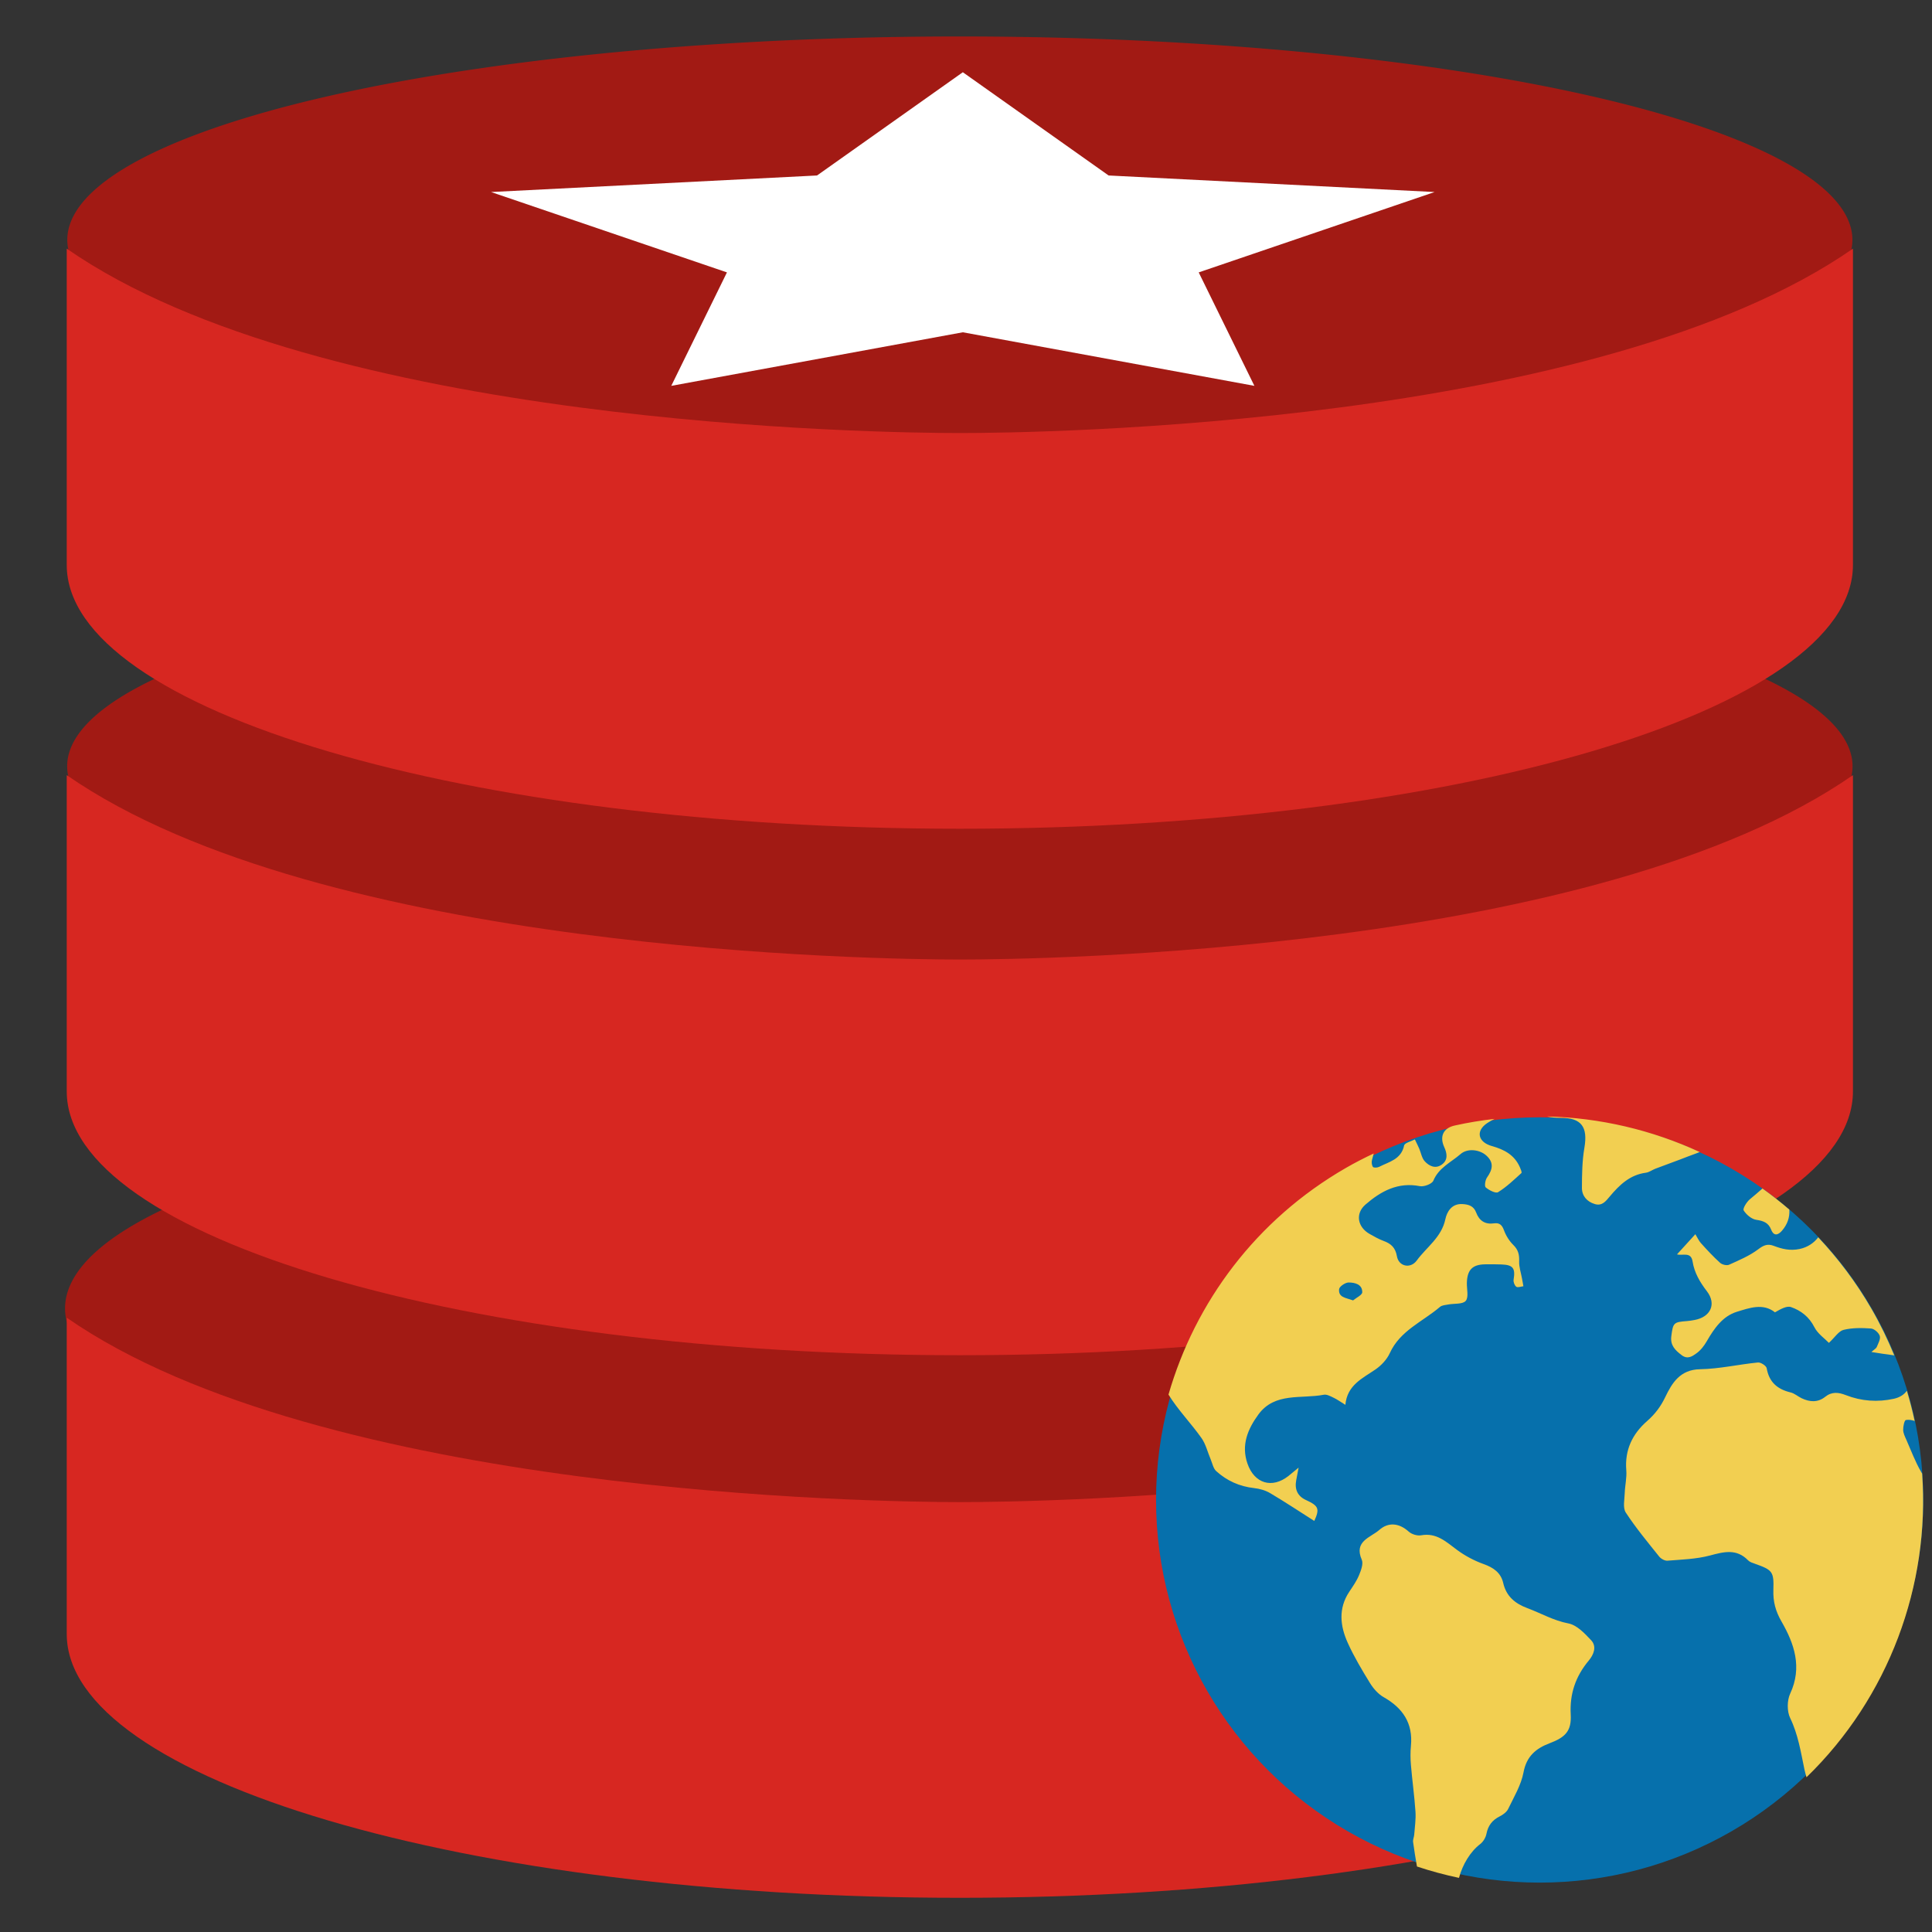 <?xml version="1.0" encoding="UTF-8" standalone="no"?>
<svg
   xmlns:dc="http://purl.org/dc/elements/1.1/"
   xmlns:cc="http://creativecommons.org/ns#"
   xmlns:rdf="http://www.w3.org/1999/02/22-rdf-syntax-ns#"
   xmlns:svg="http://www.w3.org/2000/svg"
   xmlns="http://www.w3.org/2000/svg"
   xmlns:sodipodi="http://sodipodi.sourceforge.net/DTD/sodipodi-0.dtd"
   xmlns:inkscape="http://www.inkscape.org/namespaces/inkscape"
   enable-background="new 0 0 16 16"
   height="1024"
   id="Layer_1"
   version="1.0"
   viewBox="0 0 163.84 163.84"
   width="1024"
   xml:space="preserve"
   inkscape:version="0.91 r13725"
   sodipodi:docname="redisnav.svg"
   inkscape:export-filename="/home/ubuntu/develop/redis-navigator/src/resources/icons/1024x1024/redisnav_white_bg.png"
   inkscape:export-xdpi="90"
   inkscape:export-ydpi="90"><rect x="0" y="0" width="163.84" height="163.84" fill="#333333" stroke="none"/><defs
     id="defs18"><defs
       id="defs5"><rect
         width="16"
         id="SVGID_1_"
         height="16"
         x="0"
         y="0" /></defs></defs><sodipodi:namedview
     pagecolor="#ffffff"
     bordercolor="#666666"
     borderopacity="1"
     objecttolerance="10"
     gridtolerance="10"
     guidetolerance="10"
     inkscape:pageopacity="1"
     inkscape:pageshadow="2"
     inkscape:window-width="2560"
     inkscape:window-height="1327"
     id="namedview16"
     showgrid="false"
     inkscape:zoom="0.29601545"
     inkscape:cx="512.10143"
     inkscape:cy="436.94585"
     inkscape:window-x="1920"
     inkscape:window-y="27"
     inkscape:window-maximized="1"
     inkscape:current-layer="Layer_1" /><path
     style="opacity:1;fill:#a21a14;fill-opacity:1"
     d="M 157.09,20.343 A 75.691,17.251 0 0 1 81.398,37.593 75.691,17.251 0 0 1 5.707,20.343 75.691,17.251 0 0 1 81.398,3.092 75.691,17.251 0 0 1 157.09,20.343 Z"
     id="path4811"
     inkscape:connector-curvature="0" /><path
     style="opacity:1;fill:#a21a14;fill-opacity:1"
     d="M 157.102,64.982 A 75.703,17.181 0 0 1 81.398,82.163 75.703,17.181 0 0 1 5.695,64.982 75.703,17.181 0 0 1 81.398,47.801 75.703,17.181 0 0 1 157.102,64.982 Z"
     id="path4811-3"
     inkscape:connector-curvature="0" /><path
     style="opacity:1;fill:#a21a14;fill-opacity:1"
     d="M 157.089,110.954 A 75.786,18.437 0 0 1 81.303,129.391 75.786,18.437 0 0 1 5.517,110.954 75.786,18.437 0 0 1 81.303,92.517 75.786,18.437 0 0 1 157.089,110.954 Z"
     id="path4811-6"
     inkscape:connector-curvature="0" /><path
     style="fill:#d72721;fill-opacity:1;stroke:none;stroke-opacity:1"
     inkscape:connector-curvature="0"
     id="path10"
     d="m 5.66,21.086 0,26.823 c 0,12.349 33.909,22.371 75.738,22.371 41.829,0 75.738,-10.022 75.738,-22.371 l 0,-26.823 C 135.519,36.12 88.215,36.724 81.409,36.724 c -6.806,0 -54.109,-0.604 -75.749,-15.638" /><path
     style="fill:#d72721;fill-opacity:1;stroke:none;stroke-opacity:1"
     inkscape:connector-curvature="0"
     id="path10-3"
     d="m 5.66,65.733 0,26.823 c 0,12.349 33.909,22.371 75.738,22.371 41.829,0 75.738,-10.022 75.738,-22.371 l 0,-26.823 c -21.618,15.033 -68.922,15.638 -75.727,15.638 -6.806,0 -54.109,-0.604 -75.749,-15.638" /><path
     style="fill:#d72721;fill-opacity:1;stroke:none;stroke-opacity:1"
     inkscape:connector-curvature="0"
     id="path10-6"
     d="m 5.66,111.746 0,26.823 c 0,12.349 33.909,22.371 75.738,22.371 41.829,0 75.738,-10.022 75.738,-22.371 l 0,-26.823 c -21.618,15.033 -68.922,15.638 -75.727,15.638 -6.806,0 -54.109,-0.604 -75.749,-15.638" /><g
     id="g4706"
     transform="translate(-6.376,5.43)"><ellipse
       ry="32.45"
       rx="32.531"
       id="circle4991"
       style="fill:#0670ac;fill-opacity:1"
       cy="121.772"
       cx="136.943" /><g
       transform="matrix(1.02,0,0,1.02,104.174,89.238)"
       id="Land"
       style="fill:#f2cf51;fill-opacity:1"><g
         id="g4994"
         style="fill:#f2cf51;fill-opacity:1"><path
           inkscape:connector-curvature="0"
           d="m 43.545,11.479 c 0.496,0.124 1.165,-0.242 1.297,0.59 0.149,0.938 0.606,1.712 1.192,2.477 0.818,1.067 0.298,2.146 -1.031,2.387 -0.209,0.039 -0.42,0.074 -0.632,0.09 -1.11,0.082 -1.154,0.146 -1.298,1.261 -0.097,0.763 0.327,1.168 0.865,1.575 0.497,0.376 0.896,0.083 1.232,-0.159 0.347,-0.249 0.635,-0.625 0.852,-1.001 0.613,-1.061 1.32,-2.088 2.51,-2.451 1.026,-0.313 2.169,-0.742 3.16,0.048 0.438,-0.247 0.965,-0.564 1.336,-0.436 0.822,0.286 1.506,0.813 1.942,1.674 0.274,0.542 0.851,0.932 1.206,1.301 0.506,-0.47 0.813,-0.98 1.22,-1.081 0.727,-0.179 1.518,-0.168 2.273,-0.114 0.271,0.019 0.647,0.347 0.734,0.613 0.084,0.255 -0.124,0.621 -0.247,0.921 -0.054,0.129 -0.22,0.212 -0.449,0.42 0.661,0.1 1.154,0.189 1.651,0.245 0.091,0.011 0.169,0.025 0.251,0.038 -0.539,-1.313 -1.163,-2.606 -1.893,-3.87 -1.269,-2.196 -2.764,-4.178 -4.43,-5.948 -0.355,0.47 -0.887,0.832 -1.543,0.97 -0.801,0.168 -1.463,0.003 -2.159,-0.262 -0.498,-0.189 -0.83,-0.058 -1.278,0.282 -0.724,0.548 -1.593,0.912 -2.431,1.29 -0.191,0.087 -0.575,-0.006 -0.744,-0.157 -0.563,-0.507 -1.079,-1.066 -1.588,-1.629 -0.184,-0.202 -0.296,-0.469 -0.47,-0.753 -0.544,0.598 -1.018,1.119 -1.528,1.679 z m -25.06,9.56 c 0.482,-0.332 0.944,-0.827 1.185,-1.354 0.86,-1.882 2.736,-2.612 4.169,-3.84 0.164,-0.14 0.446,-0.155 0.679,-0.199 0.504,-0.097 1.208,-0.005 1.464,-0.304 0.26,-0.305 0.079,-0.986 0.094,-1.503 0.03,-1.073 0.461,-1.516 1.507,-1.534 0.453,-0.008 0.906,-0.007 1.359,0.01 0.978,0.034 1.178,0.312 1.019,1.271 -0.031,0.185 0.079,0.476 0.224,0.582 0.122,0.09 0.389,-0.02 0.591,-0.041 C 30.737,13.911 30.699,13.694 30.659,13.478 30.574,13.005 30.406,12.53 30.423,12.06 30.442,11.515 30.356,11.105 29.944,10.702 29.6,10.365 29.319,9.91 29.154,9.455 28.993,9.015 28.767,8.836 28.339,8.898 27.589,9.005 27.105,8.685 26.847,7.997 c -0.2,-0.533 -0.602,-0.67 -1.13,-0.702 -0.918,-0.056 -1.302,0.658 -1.43,1.26 -0.321,1.514 -1.562,2.316 -2.38,3.435 -0.518,0.707 -1.497,0.497 -1.646,-0.353 C 20.133,10.908 19.765,10.583 19.143,10.356 18.746,10.211 18.372,9.994 18,9.785 16.983,9.215 16.778,8.087 17.648,7.334 c 1.277,-1.105 2.693,-1.886 4.515,-1.528 0.348,0.067 1.013,-0.183 1.126,-0.455 0.45,-1.084 1.471,-1.523 2.258,-2.21 0.585,-0.512 1.596,-0.378 2.144,0.116 0.665,0.6 0.517,1.18 0.059,1.831 -0.148,0.211 -0.226,0.722 -0.105,0.823 0.275,0.233 0.828,0.52 1.028,0.395 C 29.378,5.869 29.99,5.279 30.611,4.716 30.669,4.663 30.55,4.388 30.482,4.23 30.035,3.211 29.185,2.759 28.157,2.472 27.01,2.153 26.778,1.227 27.761,0.567 27.956,0.436 28.164,0.323 28.375,0.214 27.271,0.339 26.17,0.519 25.075,0.763 24.104,0.972 23.792,1.682 24.197,2.565 24.436,3.084 24.519,3.63 23.995,4.01 23.466,4.395 22.936,4.137 22.569,3.733 22.326,3.464 22.264,3.033 22.112,2.68 22,2.423 21.872,2.174 21.752,1.92 21.441,2.086 20.907,2.204 20.859,2.426 20.611,3.594 19.597,3.78 18.77,4.205 18.629,4.276 18.326,4.288 18.267,4.206 18.167,4.063 18.141,3.812 18.187,3.633 18.233,3.452 18.281,3.271 18.333,3.087 17.549,3.458 16.771,3.855 16.008,4.296 8.543,8.601 3.481,15.463 1.268,23.136 c 0.79,1.276 1.867,2.374 2.739,3.606 0.366,0.517 0.516,1.187 0.771,1.783 0.141,0.332 0.212,0.749 0.457,0.971 0.887,0.805 1.939,1.278 3.15,1.413 0.458,0.05 0.944,0.187 1.337,0.42 1.247,0.738 2.457,1.542 3.668,2.312 0.461,-1.007 0.365,-1.257 -0.689,-1.738 -0.701,-0.32 -0.957,-0.89 -0.815,-1.643 0.052,-0.274 0.104,-0.548 0.2,-1.053 -0.402,0.332 -0.616,0.515 -0.836,0.688 -1.371,1.085 -2.835,0.636 -3.411,-1.007 -0.55,-1.566 0.03,-2.899 0.901,-4.094 1.366,-1.874 3.568,-1.282 5.439,-1.646 0.252,-0.049 0.566,0.128 0.827,0.253 0.302,0.144 0.577,0.345 0.969,0.586 0.149,-1.648 1.418,-2.196 2.51,-2.948 z m -3.032,-6.668 c 0.021,-0.221 0.515,-0.557 0.791,-0.556 0.506,0.002 1.144,0.138 1.133,0.814 -0.004,0.229 -0.494,0.45 -0.762,0.675 -0.622,-0.225 -1.231,-0.245 -1.162,-0.933 z M 50.136,8.604 c 0.59,0.088 1.01,0.234 1.236,0.812 0.232,0.591 0.596,0.448 0.906,0.089 C 52.714,9 52.932,8.412 52.885,7.755 52.164,7.135 51.418,6.551 50.651,6.002 c -0.341,0.31 -0.701,0.6 -1.059,0.904 -0.261,0.224 -0.597,0.769 -0.503,0.918 0.221,0.353 0.655,0.721 1.047,0.78 z m 13.791,21.099 c -0.025,-0.044 -0.053,-0.088 -0.078,-0.132 -0.494,-0.841 -0.835,-1.772 -1.231,-2.669 -0.117,-0.266 -0.261,-0.548 -0.268,-0.825 -0.006,-0.29 0.099,-0.805 0.227,-0.828 0.224,-0.042 0.49,-0.005 0.727,0.081 -0.18,-0.842 -0.397,-1.679 -0.647,-2.512 -0.238,0.327 -0.594,0.556 -1.072,0.662 -1.357,0.301 -2.702,0.206 -4.001,-0.301 -0.609,-0.238 -1.163,-0.303 -1.72,0.142 -0.611,0.488 -1.288,0.437 -1.957,0.117 -0.313,-0.148 -0.591,-0.406 -0.916,-0.483 -1.095,-0.263 -1.788,-0.849 -1.989,-2.013 -0.035,-0.203 -0.49,-0.499 -0.724,-0.476 -1.609,0.158 -3.208,0.533 -4.814,0.561 -1.667,0.027 -2.34,1.159 -2.895,2.317 -0.387,0.807 -0.861,1.425 -1.51,1.993 -1.224,1.074 -1.867,2.404 -1.729,4.089 0.052,0.622 -0.109,1.259 -0.129,1.891 -0.017,0.548 -0.171,1.229 0.085,1.622 0.836,1.279 1.82,2.464 2.778,3.661 0.148,0.187 0.465,0.362 0.687,0.345 1.182,-0.097 2.392,-0.129 3.527,-0.43 1.167,-0.311 2.217,-0.592 3.182,0.403 0.139,0.143 0.367,0.211 0.565,0.281 1.458,0.517 1.586,0.646 1.534,2.178 -0.032,0.959 0.176,1.757 0.675,2.624 1.065,1.846 1.742,3.806 0.723,5.994 -0.265,0.567 -0.273,1.471 -0.004,2.027 0.665,1.374 0.884,2.82 1.189,4.278 0.046,0.22 0.108,0.436 0.171,0.652 C 61.147,48.32 64.591,39.01 63.927,29.703 Z M 34.519,42.161 c -1.238,-0.236 -2.28,-0.849 -3.416,-1.272 -1.015,-0.378 -1.748,-0.977 -2.004,-2.086 -0.198,-0.863 -0.809,-1.283 -1.631,-1.578 -0.781,-0.28 -1.548,-0.687 -2.215,-1.181 -0.904,-0.669 -1.699,-1.442 -2.979,-1.211 -0.322,0.059 -0.788,-0.085 -1.035,-0.307 -0.811,-0.729 -1.698,-0.798 -2.45,-0.134 -0.708,0.625 -2.131,0.925 -1.451,2.473 0.147,0.336 -0.063,0.887 -0.229,1.288 -0.201,0.487 -0.516,0.932 -0.811,1.376 -0.926,1.392 -0.76,2.845 -0.126,4.246 0.525,1.161 1.186,2.267 1.855,3.354 0.279,0.452 0.677,0.904 1.131,1.162 1.593,0.905 2.446,2.164 2.267,4.048 -0.05,0.529 -0.045,1.07 0,1.601 0.11,1.293 0.291,2.581 0.378,3.875 0.043,0.627 -0.057,1.266 -0.104,1.898 -0.015,0.209 -0.121,0.422 -0.094,0.621 0.096,0.68 0.198,1.36 0.322,2.037 1.146,0.38 2.312,0.696 3.493,0.945 0.302,-1.112 0.934,-2.177 1.77,-2.816 0.245,-0.188 0.451,-0.533 0.511,-0.837 0.135,-0.69 0.481,-1.148 1.105,-1.46 0.272,-0.137 0.576,-0.356 0.702,-0.616 0.478,-0.995 1.081,-1.987 1.278,-3.047 0.249,-1.341 1.044,-1.992 2.159,-2.413 1.323,-0.499 1.841,-1.022 1.766,-2.394 -0.095,-1.729 0.408,-3.18 1.505,-4.492 0.396,-0.475 0.688,-1.154 0.192,-1.683 -0.535,-0.571 -1.19,-1.263 -1.889,-1.397 z m 7.24,-37.81 c 0.912,-0.347 1.832,-0.671 2.74,-1.029 0.304,-0.12 0.632,-0.223 0.934,-0.355 -3.977,-1.835 -8.299,-2.85 -12.688,-2.956 0.354,0.088 0.725,0.111 1.113,0.111 1.75,-0.002 2.285,0.762 1.99,2.486 -0.187,1.093 -0.203,2.225 -0.206,3.339 -0.001,0.665 0.409,1.146 1.068,1.346 0.609,0.185 0.913,-0.233 1.25,-0.634 0.799,-0.95 1.67,-1.796 2.994,-1.969 0.279,-0.036 0.532,-0.236 0.805,-0.339 z"
           style="fill:#f2cf51;fill-opacity:1"
           id="path4996" /></g></g></g><path
     sodipodi:type="star"
     style="opacity:1;fill:#ffffff;fill-opacity:1"
     id="path4712"
     sodipodi:sides="5"
     sodipodi:cx="82.157875"
     sodipodi:cy="19.523211"
     sodipodi:r1="18.377419"
     sodipodi:r2="9.1887093"
     sodipodi:arg1="-1.5707963"
     sodipodi:arg2="-0.9424778"
     inkscape:flatsided="false"
     inkscape:rounded="0"
     inkscape:randomized="0"
     d="m 82.158,1.146 5.401,10.944 12.077,1.755 -8.739,8.518 2.063,12.028 -10.802,-5.679 -10.802,5.679 2.063,-12.028 -8.739,-8.518 12.077,-1.755 z"
     inkscape:transform-center-y="-1.4047088"
     transform="matrix(2.289,0,0,0.8,-106.409,5.209)" /></svg>